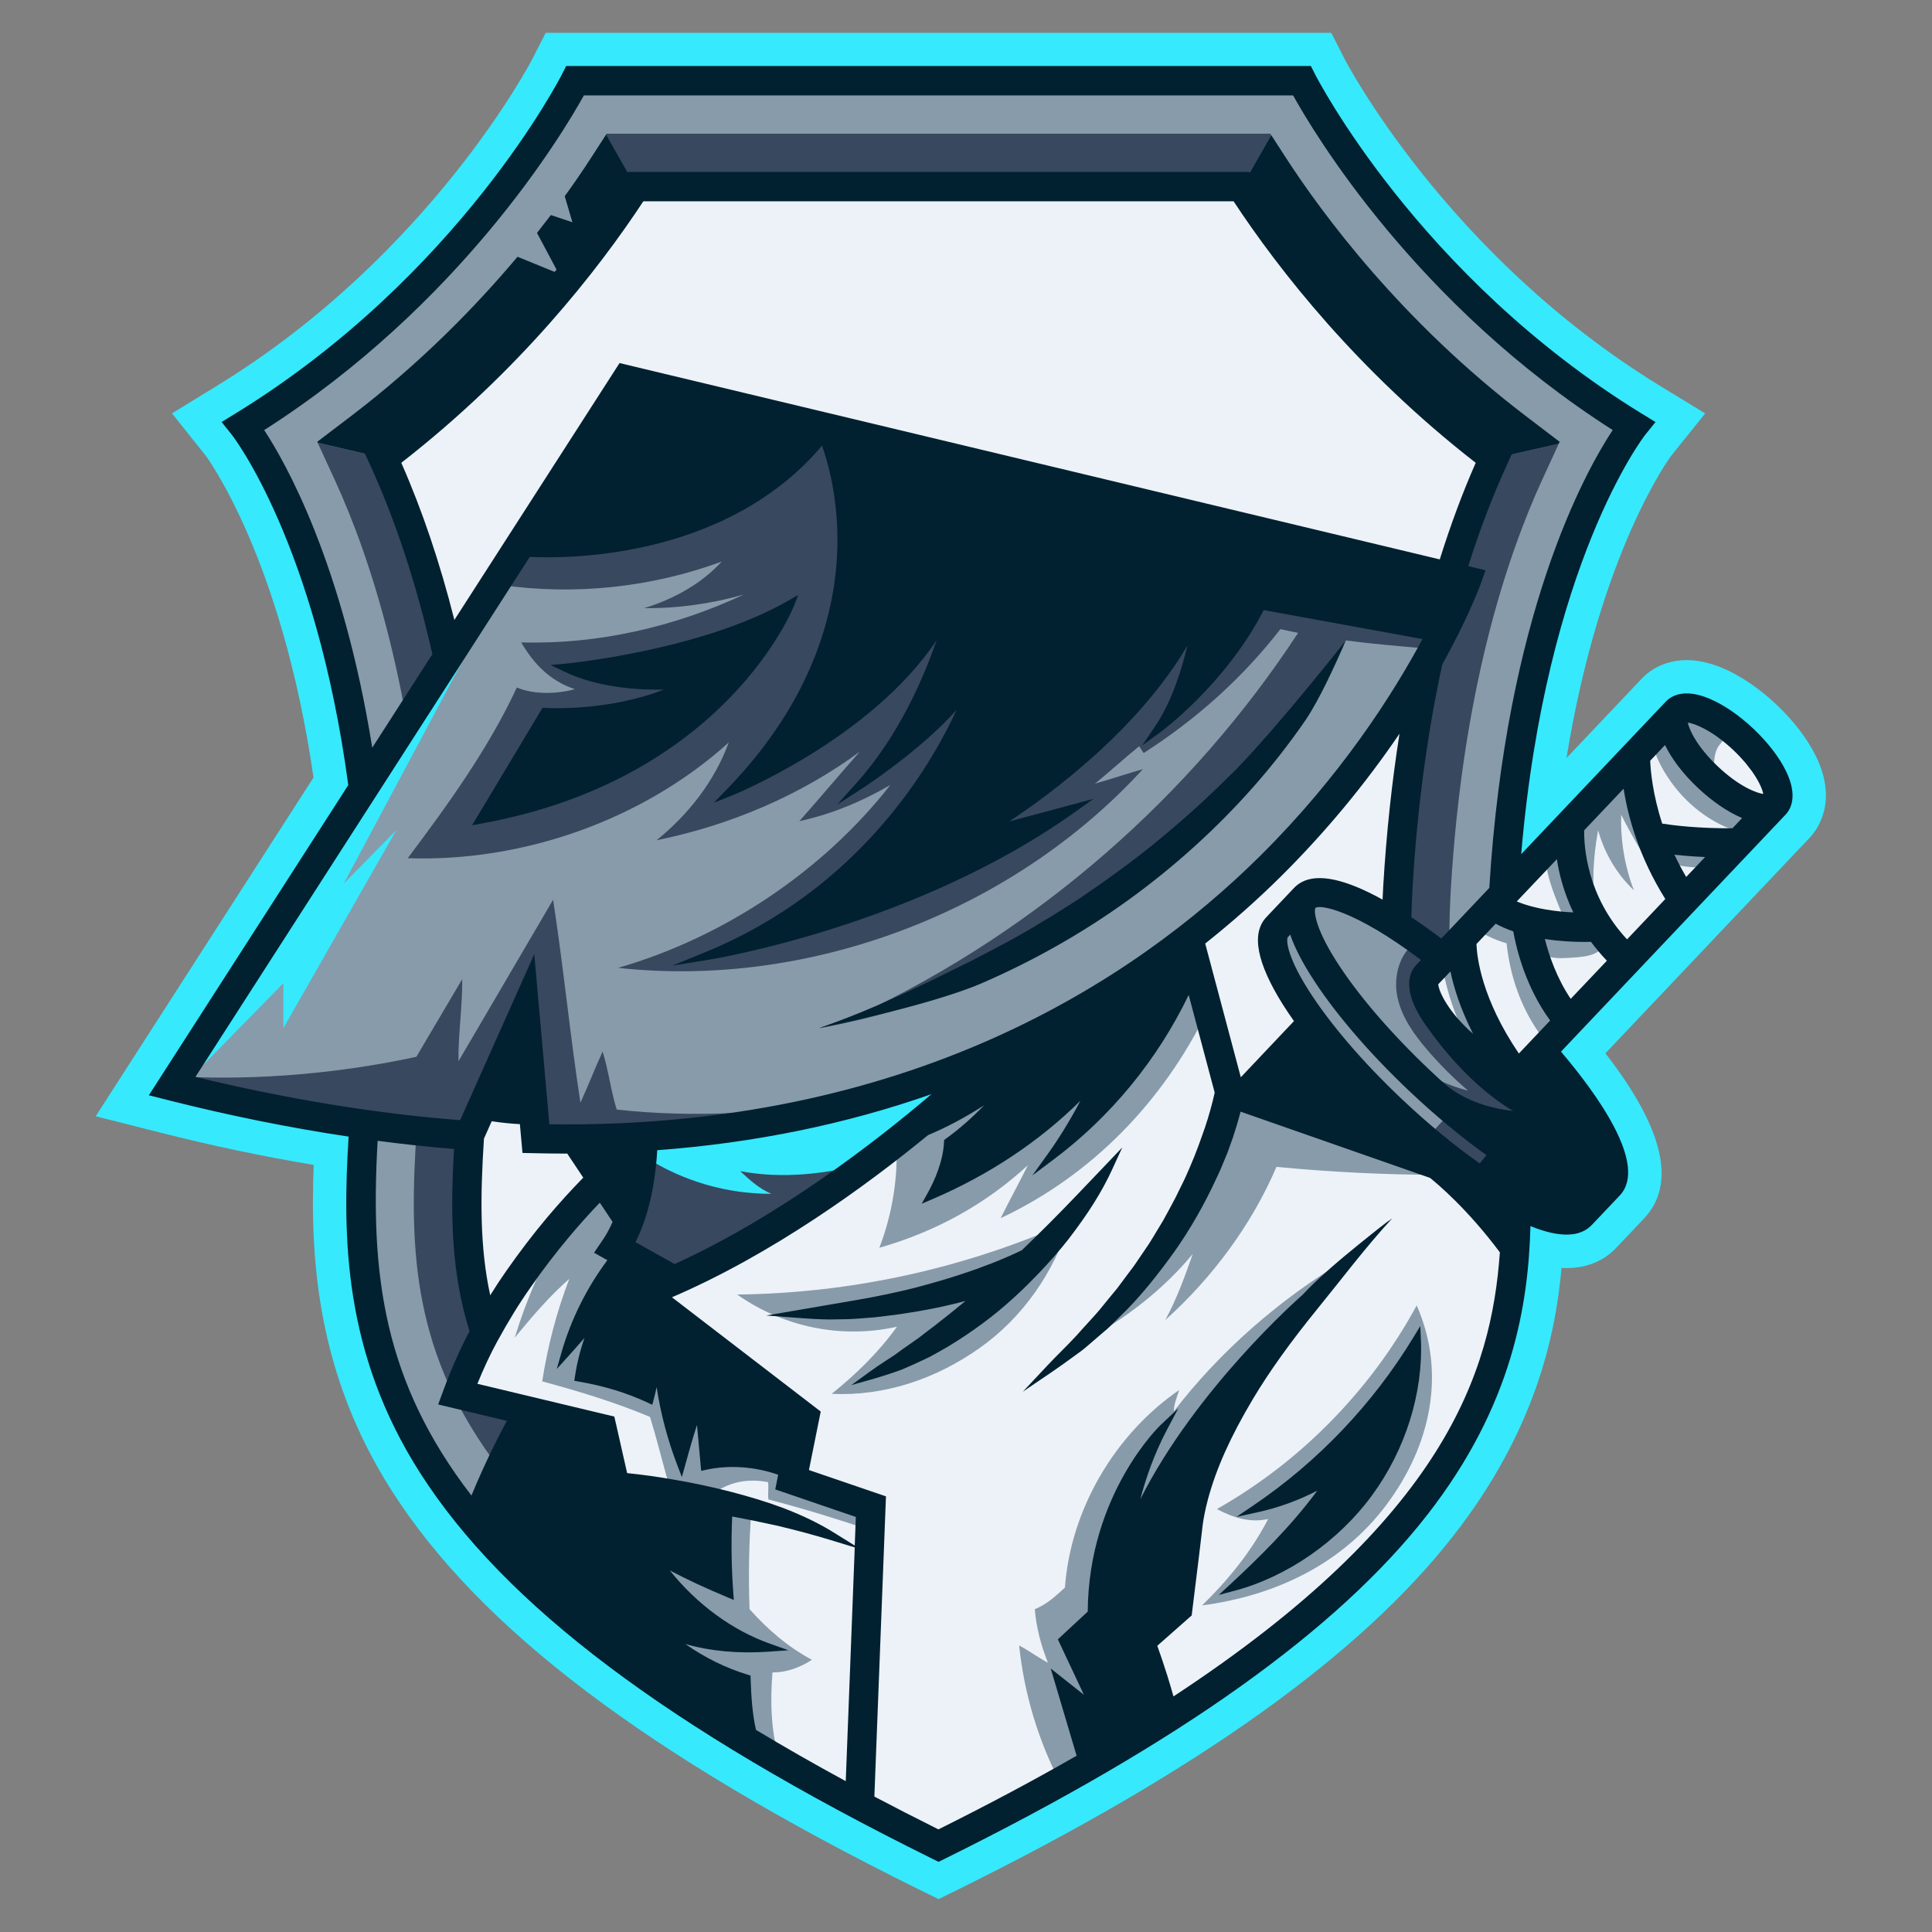 <svg xmlns="http://www.w3.org/2000/svg" xmlns:xlink="http://www.w3.org/1999/xlink" width="500" zoomAndPan="magnify" viewBox="0 0 375 375" height="500" preserveAspectRatio="xMidYMid meet" version="1.0"><rect x="0" y="0" width="375" height="375" fill="#808080" stroke="none"/><defs><clipPath id="id1"><path d="M 18.551 6.367 L 355 6.367 L 355 368.617 L 18.551 368.617 Z M 18.551 6.367 " clip-rule="nonzero"/></clipPath></defs><g clip-path="url(#id1)"><path fill="#36e9fd" d="M 178.023 366.574 C 125.504 340.586 93.105 316.062 76.066 289.391 C 61.723 266.922 60.137 244.945 60.891 226.109 C 51.09 224.477 41.082 222.367 31.117 219.836 L 18.574 216.672 L 60.852 150.914 C 54.672 108.148 40.047 88.59 39.895 88.402 L 33.387 80.238 L 42.348 74.734 C 83.613 49.375 103.121 11.848 103.316 11.469 L 105.918 6.367 L 258.398 6.367 L 260.992 11.461 C 261.188 11.84 280.688 49.383 321.969 74.75 L 330.977 80.246 L 324.359 88.488 C 324.25 88.629 310.57 106.984 304.062 147.121 L 318.637 131.75 C 320.844 129.418 323.957 128.129 327.398 128.129 C 329.547 128.129 331.84 128.633 334.215 129.613 C 337.688 131.051 341.461 133.594 344.816 136.766 C 348.188 139.953 350.941 143.57 352.559 146.957 C 356.773 155.75 352.645 161.145 351.277 162.586 L 311.609 204.449 C 322.93 219.027 325.449 229.809 319.102 236.512 L 313.715 242.191 C 312.043 243.98 308.992 246.133 304.047 246.133 C 303.734 246.133 303.41 246.125 303.09 246.098 C 301.934 259.148 298.035 277.66 282.137 298.043 C 264.074 321.203 232.73 343.617 186.324 366.574 L 182.191 368.617 Z M 178.023 366.574 " fill-opacity="1" fill-rule="nonzero"/></g><path fill="#889baa" d="M 99.543 275.266 C 97.777 278.5 94.578 284.68 91.723 291.848 C 72.695 267.754 71.07 245.047 72.562 220.535 C 78.094 221.273 83.559 221.871 88.949 222.297 C 88.117 236.176 88.422 247.293 91.984 258.473 C 90.012 262.133 88.344 265.969 86.875 269.895 L 86.082 272.047 L 88.344 272.582 Z M 251.449 17.727 L 112.867 17.727 C 109.242 24.352 89.258 58.551 50.176 83.242 C 54.203 89.141 66.008 109.129 71.801 147.293 L 84.77 127.125 C 81.648 113.336 77.535 100.777 72.5 89.809 L 71.824 88.316 L 73.129 87.32 C 98.328 68.121 114.328 46.375 121.605 35.109 L 122.211 34.176 L 242.09 34.176 L 242.695 35.109 C 249.98 46.367 265.977 68.121 291.176 87.32 L 292.48 88.316 L 291.805 89.809 C 288.902 96.16 286.27 103.09 283.977 110.473 L 287.301 111.266 L 286.504 113.43 C 286.309 113.957 284.102 119.855 279.188 128.695 C 276.234 142.184 274.27 156.809 273.379 172.188 C 273.254 174.23 273.176 176.305 273.137 178.469 C 275.762 180.199 278.102 181.91 279.832 183.234 L 289.832 172.684 C 293.141 117.797 309.273 90.355 314.117 83.258 C 275.062 58.551 255.074 24.352 251.449 17.727 Z M 251.449 17.727 " fill-opacity="1" fill-rule="nonzero"/><path fill="#38485f" d="M 281.602 172.66 C 280.832 185.715 281.789 197.926 282.711 209.734 C 284.547 233.137 286.145 253.355 274.219 274.668 C 261.254 297.902 232.68 320.691 186.875 344.332 L 182.152 346.773 L 177.426 344.332 C 131.621 320.691 103.059 297.902 90.082 274.668 C 78.156 253.348 79.754 233.137 81.586 209.742 C 82.52 197.926 83.48 185.715 82.707 172.66 C 80.422 133.898 71.824 108.07 65.016 93.23 L 61.66 85.938 L 83.41 91.023 L 128.211 44.727 L 117.637 26.121 L 117.738 25.953 L 246.57 25.953 L 246.742 26.223 L 239.852 38.281 L 287.395 89.586 L 302.547 86.148 L 299.285 93.238 C 292.488 108.07 283.879 133.898 281.602 172.66 Z M 281.602 172.66 " fill-opacity="1" fill-rule="nonzero"/><path fill="#012130" d="M 128.219 44.719 L 83.418 91.016 L 61.668 85.93 L 61.59 85.742 L 68.145 80.754 C 81.617 70.5 92.359 59.465 100.449 49.836 L 108.434 53.098 L 104.23 45.207 C 105.164 44.02 106.059 42.867 106.918 41.742 L 111.105 43.141 L 109.613 38.086 C 111.648 35.281 113.348 32.762 114.723 30.633 L 117.652 26.105 Z M 296.172 80.762 C 271.996 62.359 256.621 41.461 249.605 30.641 L 246.742 26.215 L 239.852 38.273 L 287.395 89.578 L 302.547 86.141 L 302.719 85.75 Z M 296.172 80.762 " fill-opacity="1" fill-rule="nonzero"/><path fill="#edf2f8" d="M 277.945 227.934 L 240.227 214.742 C 239.762 216.73 239.184 218.605 238.562 220.527 C 238.09 221.832 237.664 223.16 237.105 224.422 C 236.578 225.711 236.062 226.988 235.449 228.238 C 233.145 233.262 230.418 238.09 227.227 242.59 C 223.996 247.051 220.594 251.383 216.609 255.176 C 215.641 256.141 214.699 257.129 213.621 257.992 L 210.516 260.664 C 209.512 261.574 208.348 262.328 207.254 263.137 C 206.148 263.938 205.047 264.738 203.922 265.5 C 205.793 263.504 207.766 261.66 209.59 259.676 C 211.367 257.641 213.262 255.742 214.918 253.621 L 217.473 250.52 L 219.871 247.301 C 220.703 246.258 221.434 245.141 222.172 244.035 C 222.902 242.91 223.707 241.859 224.375 240.699 L 226.434 237.281 C 227.094 236.121 227.699 234.941 228.336 233.781 C 228.996 232.617 229.523 231.41 230.129 230.223 C 230.73 229.039 231.25 227.82 231.77 226.605 C 232.84 224.18 233.711 221.684 234.59 219.195 C 235.371 216.84 236.07 214.375 236.562 212.066 L 230.914 190.836 C 224.949 204.059 215.617 215.754 204 224.453 C 207.254 219.941 210.352 214.539 212.594 209.449 C 203.938 219.211 192.707 226.879 180.703 232.016 C 182.449 228.891 183.84 225.246 184.031 221.668 C 188.469 218.48 192.504 214.438 195.859 210.125 C 191.086 213.848 185.375 217.301 179.723 219.641 C 167.273 229.855 148.746 243.297 128.887 251.586 L 158.438 274.285 L 156.121 285.844 L 171.172 290.992 L 168.93 349.168 C 173.16 351.406 177.562 353.66 182.16 355.953 C 192.312 350.902 201.523 345.973 209.91 341.145 L 205.414 326.008 L 212.52 331.637 L 206.289 318.367 L 211.914 313.141 C 211.914 290.223 225.805 277.16 225.805 277.16 C 220.375 287.41 219.172 297.664 219.172 297.664 C 229.035 272.934 253.383 251.871 253.383 251.871 C 258.406 246.414 263.789 241.293 269.684 236.82 C 264.656 242.238 259.82 247.766 255.199 253.434 C 250.578 259.117 246.199 264.98 242.477 271.207 C 238.773 277.434 235.543 283.973 233.703 290.82 C 233.246 292.562 232.895 294.188 232.656 295.977 L 232.012 301.441 L 230.676 312.379 L 230.574 313.156 L 229.984 313.668 L 223.723 319.191 C 224.477 321.297 225.184 323.41 225.852 325.535 C 226.363 327.18 226.84 328.844 227.305 330.508 C 279.746 296.34 290.23 267.746 291.93 242.824 C 285.398 234.031 279.227 228.938 277.945 227.934 Z M 200.691 246.973 C 199.23 248.477 197.754 249.953 196.195 251.359 C 192.352 254.895 188.078 257.992 183.605 260.703 C 182.465 261.363 181.332 262.004 180.18 262.633 C 179.008 263.223 177.805 263.742 176.617 264.297 L 174.824 265.074 C 174.219 265.312 173.598 265.531 172.973 265.734 C 171.73 266.145 170.496 266.559 169.246 266.906 C 170.305 266.137 171.383 265.414 172.453 264.715 L 174.062 263.672 L 175.621 262.539 C 176.656 261.785 177.727 261.086 178.746 260.34 C 179.746 259.547 180.77 258.785 181.781 258.031 C 184.793 255.695 187.77 253.301 190.648 250.785 C 190.309 250.887 189.973 250.992 189.625 251.094 C 185.883 252.184 182.09 253.062 178.262 253.723 C 176.352 254.02 174.434 254.367 172.508 254.578 L 169.629 254.934 L 166.73 255.16 C 164.805 255.324 162.863 255.316 160.938 255.348 C 159.004 255.324 157.07 255.207 155.145 255.059 L 166.477 253.117 C 170.234 252.484 173.945 251.691 177.633 250.785 C 181.293 249.82 184.926 248.77 188.484 247.535 C 189.383 247.23 190.262 246.914 191.141 246.57 C 192.031 246.25 192.902 245.91 193.777 245.566 C 195.473 244.875 197.234 244.105 198.773 243.344 C 200.676 241.523 202.562 239.676 204.426 237.809 C 208.027 234.188 211.547 230.484 215.129 226.715 C 212.953 231.465 210.031 235.809 206.848 239.938 C 204.938 242.379 202.871 244.719 200.707 246.957 L 200.715 246.965 C 200.723 246.957 200.707 246.973 200.691 246.973 Z M 265.652 289.816 C 259.398 298.355 249.652 305.297 239.41 308.012 C 246.176 301.75 253.227 294.629 258.305 286.941 C 253.848 289.703 248.922 291.676 243.789 292.797 C 256.387 284.258 267.109 272.988 275 259.988 C 275.484 270.562 271.918 281.289 265.652 289.816 Z M 151.953 285.746 C 147.199 283.918 141.703 283.445 136.801 284.539 C 136.43 280.652 136.133 276.891 135.762 272.996 C 134.363 276.5 133.254 280.559 132.242 284.199 C 129.836 277.953 128.242 271.23 127.723 264.566 C 127.094 266.852 126.723 269.285 126.094 271.562 C 121.668 269.488 117.176 268.191 112.363 267.367 C 112.938 263.434 114.203 259.305 115.902 255.711 C 113.879 257.938 111.773 260.469 109.746 262.695 C 111.648 256.07 114.84 249.812 119.051 244.355 L 116.426 242.887 L 117.684 241.035 C 118.52 239.812 119.211 238.469 119.785 237.078 L 116.531 232.188 C 114.227 234.543 111.988 237.039 109.855 239.574 C 107.184 242.762 104.66 246.066 102.297 249.469 C 99.898 252.859 97.77 256.414 95.789 260.043 C 94.184 262.996 92.801 266.043 91.582 269.148 L 117.332 275.305 L 118.574 275.605 L 118.863 276.844 L 121.074 286.652 C 124.238 286.957 127.344 287.387 130.457 287.938 C 134.059 288.543 137.641 289.305 141.188 290.199 C 144.723 291.109 148.242 292.137 151.68 293.426 C 155.098 294.73 158.438 296.285 161.535 298.215 C 158.035 297.148 154.57 296.23 151.074 295.398 C 147.844 294.676 144.613 294.008 141.352 293.434 C 141.082 298.734 141.137 304.047 141.539 309.34 C 136.738 307.34 131.676 304.992 127.18 302.375 C 132.539 310.133 140.336 316.656 149.227 319.812 C 142.285 320.309 134.945 319.555 128.594 316.688 C 133.348 320.785 138.891 324.023 144.895 325.836 C 145.004 329.453 145.227 332.863 146.027 336.285 C 151.859 339.809 158.125 343.383 164.883 347.035 L 166.926 293.898 L 151.379 288.582 Z M 340.676 149.211 C 340.637 149.145 340.582 149.082 340.535 149.012 C 340.391 148.816 340.242 148.621 340.094 148.418 C 340 148.305 339.906 148.188 339.82 148.078 C 339.691 147.922 339.574 147.773 339.441 147.605 C 339.309 147.441 339.152 147.277 339.008 147.113 C 338.906 146.988 338.812 146.879 338.703 146.758 C 338.516 146.555 338.324 146.352 338.113 146.133 C 338.043 146.062 337.973 145.973 337.887 145.895 C 337.594 145.598 337.297 145.309 336.988 145.008 C 332.684 140.926 328.84 139.449 327.391 139.449 C 327.156 139.449 326.984 139.488 326.883 139.559 C 326.426 140.32 327.902 144.594 332.91 149.32 C 337.879 154.023 342.215 155.27 343 154.777 C 343.301 154.234 342.695 152.043 340.676 149.211 Z M 323.887 144.27 C 323.699 143.902 323.555 143.547 323.422 143.211 L 319.5 147.348 C 319.555 149.168 319.902 154.203 322.031 160.555 C 324.234 160.922 329.523 161.621 336.598 161.543 L 339.52 158.457 C 336.422 157.43 332.957 155.059 330.066 152.324 C 327.336 149.742 325.145 146.879 323.887 144.27 Z M 327.148 171.508 L 332.738 165.617 C 328.98 165.523 325.906 165.227 323.73 164.957 C 324.648 167.078 325.781 169.277 327.148 171.508 Z M 306.715 160.844 C 306.633 163.578 306.902 174.379 315.816 183.48 L 324.234 174.598 C 318.312 165.359 316.34 156.598 315.695 151.367 Z M 302.758 165.02 L 293.078 175.227 C 297.406 177.379 303.098 177.859 306.672 177.922 C 304.105 173.039 303.113 168.398 302.758 165.02 Z M 307.484 182.043 C 305.312 182.043 302.156 181.902 298.828 181.289 C 299.57 184.609 301.234 190.207 304.789 195.105 L 312.984 186.461 C 311.531 185.004 310.281 183.504 309.195 182.004 C 308.734 182.027 308.16 182.043 307.484 182.043 Z M 290.16 178.312 L 285.773 182.938 C 285.812 185.34 286.578 194.141 294.711 205.738 L 301.902 198.145 C 296.715 191.348 294.938 183.344 294.414 180.184 C 292.926 179.695 291.488 179.082 290.16 178.312 Z M 284.477 200.422 C 285.867 201.727 287.195 202.762 288.414 203.578 C 284.258 196.535 282.629 190.727 282.016 186.895 L 278.465 190.648 C 278.008 191.41 279.48 195.688 284.477 200.422 Z M 103.969 223.07 L 102.137 223.031 L 101.637 217.449 C 98.969 217.355 96.512 217.02 94.969 216.777 L 93.164 220.828 C 92.336 233.445 92.367 243.633 94.836 253.48 C 96.133 251.312 97.477 249.191 98.93 247.137 C 101.375 243.609 103.969 240.211 106.719 236.93 C 109.117 234.078 111.578 231.348 114.227 228.688 L 110.523 223.129 C 110.297 223.129 110.07 223.137 109.832 223.137 C 107.898 223.145 105.941 223.113 103.969 223.07 Z M 251.766 172.863 C 252.141 172.473 252.566 172.156 253.031 171.906 C 256.758 169.922 263.16 172.504 269.09 175.934 C 269.145 174.574 269.199 173.242 269.277 171.93 C 269.953 160.477 271.211 149.43 273.012 138.941 C 267.051 148.094 258.91 158.812 248.102 169.543 C 243.699 173.91 238.688 178.398 233.051 182.852 L 240.391 210.449 L 240.59 210.52 L 252.184 198.27 C 251.293 197.031 250.445 195.797 249.691 194.605 C 244.793 186.809 243.668 181.414 246.383 178.555 Z M 279.98 109.508 C 282.176 102.449 284.652 95.75 287.402 89.578 C 264.246 71.672 248.863 52.012 239.859 38.281 L 124.453 38.281 C 115.453 52.02 100.07 71.664 76.926 89.586 C 81.293 99.395 84.965 110.379 87.871 122.297 L 120.617 71.375 Z M 279.98 109.508 " fill-opacity="1" fill-rule="nonzero"/><path fill="#889baa" d="M 105.902 218.996 C 176.152 220.121 220.309 191.266 245.07 166.75 C 261.449 150.52 271.715 134.031 277.293 123.449 L 244.84 117.531 C 237.469 132.211 224.859 141.391 224.859 141.391 C 230.496 133.074 232.266 120.215 232.266 120.215 C 221.051 143.965 191.977 161.008 191.062 161.543 L 208.223 156.941 C 177.578 178.84 138.355 185.363 137.137 185.559 C 177.137 169.223 188.621 132.551 188.621 132.551 C 183.078 141.789 167.422 152.051 166.926 152.371 C 180.09 137.629 184.508 117.805 184.508 117.805 C 173.945 140.863 141.664 153.723 141.664 153.723 C 175.211 119.148 159.766 84.973 159.766 84.973 C 143.668 105.102 117.363 107.395 106.273 107.395 C 104.598 107.395 103.285 107.34 102.398 107.293 L 36.684 209.527 C 54.98 214.02 72.828 216.957 89.797 218.25 L 103.168 188.277 Z M 188.762 187.27 C 193.516 184.812 198.262 182.371 202.781 179.547 C 205.086 178.211 207.316 176.742 209.574 175.312 C 211.766 173.805 214 172.348 216.129 170.746 C 220.469 167.676 224.656 164.363 228.688 160.867 C 232.762 157.43 236.621 153.746 240.391 149.977 C 247.859 142.348 254.879 134.199 260.836 125.184 C 258.668 130.148 255.797 134.777 252.777 139.301 C 249.691 143.77 246.352 148.078 242.742 152.152 C 235.543 160.316 227.383 167.684 218.535 174.074 C 209.684 180.465 200.117 185.867 190.121 190.184 C 180.098 194.453 169.652 197.684 158.996 199.566 C 169.223 196.023 179.172 192.004 188.762 187.27 Z M 105.73 138.172 C 105.73 138.172 120.688 139.238 133.027 132.809 C 133.027 132.809 119.672 134.395 109.762 129.59 C 109.762 129.59 136.141 127.172 153.398 117.254 C 153.398 117.254 140.762 150.496 93.195 159.078 Z M 255.082 188.93 C 252.883 185.426 251.449 182.41 250.781 179.898 L 249.383 181.375 C 248.621 182.176 249.016 185.773 253.188 192.414 C 257.32 198.977 263.871 206.648 271.637 213.98 C 276.926 218.98 282.316 223.395 287.371 226.895 L 289.641 224.062 L 289.641 224.055 C 284.516 220.449 279.188 216.039 274.18 211.305 C 266.172 203.719 259.391 195.773 255.082 188.93 Z M 277.703 198.961 C 277.168 198.254 276.68 197.523 276.25 196.801 C 276.242 196.77 276.227 196.762 276.227 196.762 C 274.188 193.309 273.465 189.934 275.469 187.812 L 276.98 186.227 C 263.82 176.168 256.031 174.324 254.75 175.684 C 253.988 176.484 254.383 180.086 258.555 186.73 C 262.684 193.293 269.238 200.965 277.004 208.297 C 277.992 209.23 278.961 210.117 279.91 210.98 C 287.031 217.066 297.18 216.57 297.18 216.57 C 287.875 212.355 280.664 203.184 277.703 198.961 Z M 234.355 196.184 C 233.469 193.277 232.281 189.648 230.574 187.137 C 218.973 196.875 204.512 204.059 190.098 208.719 C 183.305 210.91 179.988 217.434 173.969 221.266 C 174.371 228.363 173.238 235.547 170.684 242.191 C 181.555 239.082 191.199 233.82 199.512 226.172 C 197.824 229.551 195.906 233.074 194.215 236.457 C 211.957 228.098 225.773 213.809 234.355 196.184 Z M 210.32 260.285 C 218.297 256.148 225.773 250.324 231.504 243.406 C 229.953 247.836 228.422 252.098 226.18 256.211 C 235.219 248.141 243.016 237.637 247.758 226.488 C 258.32 227.508 268.938 228.027 279.559 228.043 C 265.738 222.938 252.457 217.711 238.641 212.605 C 234.504 231.121 224.805 248.031 210.32 260.285 Z M 143.086 251.266 C 152.07 257.602 163.367 259.926 174.094 257.516 C 170.59 262.43 166.133 266.77 161.418 270.547 C 171.746 271.02 181.602 267.66 190.059 261.715 C 198.508 255.773 204.605 246.957 207.641 237.086 C 187.402 246.164 165.277 251.031 143.086 251.266 Z M 153.941 287.867 C 153.879 285.859 153.266 283.793 153.203 281.781 C 142.766 270.902 131.949 259.738 121.512 248.855 C 121.008 243.918 120.445 238.883 121.184 233.977 C 119.43 232.586 117.285 231.699 115.531 230.312 C 113.117 232.996 111.113 235.062 109.297 238.176 C 105.352 244.938 102.191 252.16 99.906 259.645 C 103.23 255.613 106.57 251.664 110.5 248.227 C 108.039 254.578 106.289 261.395 105.242 268.121 C 112.293 270.031 119.438 272.188 126.164 275.023 C 127.848 280.473 129.059 285.824 130.738 291.266 C 132.68 291.746 134.121 291.73 136.062 292.211 C 139.395 288.211 143.977 286.691 149.086 287.688 C 149.211 288.762 149.023 289.973 149.148 291.039 C 155.906 292.805 162.445 294.809 169.062 297.039 C 169.09 295.27 168.539 294.141 168.051 292.445 C 163.398 290.969 158.594 289.336 153.941 287.867 Z M 157.598 322.168 C 152.938 319.68 149.008 316.281 145.492 312.34 C 145.25 305.91 145.367 299.465 145.855 293.051 C 143.906 292.82 142.531 292.012 140.582 291.785 C 139.605 293.945 138.633 296.543 137.656 298.703 C 133.859 298.066 129.648 297.5 125.805 297.227 C 124.898 302.543 124.289 308.305 123.383 313.617 C 128.492 325.953 138.898 336.059 151.199 341.27 C 149.629 335.949 149.484 330.145 149.941 324.609 C 152.629 324.656 155.332 323.645 157.598 322.168 Z M 261.047 244.625 C 248.41 252.152 236.793 262.273 227.84 273.941 C 227.863 272.52 228.453 271.152 228.879 269.801 C 216.379 278.383 207.789 293.035 206.703 308.148 C 204.805 309.883 203.23 311.359 200.848 312.348 C 201.133 315.855 202.082 319.453 203.402 322.727 C 201.336 321.637 199.883 320.48 197.816 319.391 C 198.789 328.797 201.574 338.012 205.973 346.383 C 209.543 343.289 213.574 340.445 217.883 338.492 C 216.586 330.336 217.789 321.941 220.184 314.043 C 222.582 306.145 226.156 298.656 229.719 291.203 C 234.191 281.836 238.695 272.418 244.785 264.016 C 249.66 257.289 255.875 251.125 261.047 244.625 Z M 236.203 292.906 C 239.395 294.613 242.602 295.602 246.137 294.848 C 242.945 301.059 238.332 306.742 233.324 311.609 C 247.566 309.727 260.504 303.57 269.105 292.082 C 277.703 280.598 280.77 266.504 274.977 253.379 C 266.078 269.816 252.473 283.684 236.203 292.906 Z M 285.617 203.113 C 286.152 204 286.984 204.992 288 204.777 C 288.668 204.645 289.129 203.992 289.258 203.328 C 289.383 202.66 289.234 201.969 289.074 201.309 C 287.883 196.395 285.883 191.707 283.723 187.129 C 283.156 185.938 281.438 183.723 280.004 185.293 C 279.148 186.234 280.148 188.699 280.383 189.73 C 281.469 194.461 283.094 198.953 285.617 203.113 Z M 289.625 176.359 C 288.934 178.031 287.316 178.887 285.789 179.859 C 287.785 181.312 290.051 182.418 292.426 183.094 C 293.195 190.48 295.984 197.762 300.977 203.281 C 302.211 201.559 302.871 199.879 304.113 198.152 C 300.102 192.352 297.43 185.434 296.566 178.438 C 294.477 177.34 291.953 176.695 289.625 176.359 Z M 306.32 180.332 C 304.031 180.238 301.738 180.133 299.449 180.039 C 298.973 180.016 298.461 180.008 298.051 180.262 C 297.691 180.488 297.477 180.895 297.375 181.32 C 296.992 182.93 298.145 184.602 299.641 185.324 C 301.133 186.047 302.871 186.031 304.52 185.922 C 306.219 185.805 310.531 185.715 310.965 183.535 C 311.438 181.094 307.953 180.402 306.32 180.332 Z M 304.363 178.723 C 305.195 179.332 306.484 179.438 307.191 178.684 C 307.977 177.844 307.672 176.492 307.316 175.398 C 305.848 170.871 304.699 166.004 302.809 161.645 C 297.594 164.188 301.133 172.195 302.688 176.16 C 303.074 177.121 303.539 178.109 304.363 178.723 Z M 322.598 171.426 C 320.688 163.098 318.652 155.586 316.742 147.254 C 313.738 149.523 310.973 152.098 308.496 154.941 C 307.344 156.266 306.234 157.672 305.559 159.297 C 304.387 162.109 304.598 165.344 305.527 168.238 C 306.453 171.137 308.145 174.238 309.723 176.844 C 308.914 171.656 309.25 166.316 310.195 161.145 C 311.391 165.562 313.816 169.652 317.137 172.809 C 315.359 168.152 314.512 163.137 314.676 158.152 C 317 162.762 319.648 167.195 322.598 171.426 Z M 331.816 163.867 C 330.977 163.531 330.059 163.465 329.16 163.402 C 327.973 163.324 326.785 163.246 325.602 163.168 C 324.91 163.121 324.199 163.082 323.523 163.27 C 322.855 163.457 322.227 163.93 322.039 164.598 C 321.758 165.602 322.559 166.605 323.438 167.172 C 325.176 168.281 334.543 169.691 333.617 165.75 C 333.406 164.871 332.652 164.203 331.816 163.867 Z M 337.383 154.648 C 331.723 151.887 326.883 147.473 323.613 142.09 C 323.383 141.711 321.191 143.195 321.012 143.531 C 320.5 144.477 320.898 145.055 321.254 146.055 C 321.961 148.07 323.094 150.004 324.32 151.738 C 326.82 155.254 330.176 158.176 334.051 160.098 C 335.348 160.742 336.77 161.285 338.207 161.086 C 339.637 160.891 341.027 159.723 340.996 158.277 C 340.957 156.473 339 155.434 337.383 154.648 Z M 332.723 150.238 C 332.668 148.629 332.586 146.863 333.27 145.355 C 333.781 144.223 335.277 143.25 335.211 141.906 C 335.086 139.379 330.074 137.895 328.09 137.387 C 327.496 137.227 326.828 137.109 326.293 137.418 C 325.449 137.887 325.402 139.074 325.562 140.023 C 326.262 144.262 328.973 148.125 332.723 150.238 Z M 332.723 150.238 " fill-opacity="1" fill-rule="nonzero"/><path fill="#38485f" d="M 126.801 222.523 C 148.793 220.961 167.957 216.43 184.523 210.18 C 173.734 219.688 153.375 236.074 130.898 246.234 L 122.273 241.414 C 125.945 234.73 126.668 226.285 126.801 222.523 Z M 278.262 125.977 C 279.039 123.199 279.707 120.867 280.484 118.086 C 233.383 102.84 184.957 89.5 136.73 78.281 C 126.473 86.645 115.75 93.812 104.008 99.91 C 101.77 104.379 99.371 109.066 97.133 113.527 C 111.531 115.605 126.441 114.035 140.086 108.996 C 136.172 113.32 130.621 116.352 125.035 118.039 C 131.559 118.109 138.098 117.184 144.367 115.402 C 130.922 121.699 116.012 125.113 101.164 124.691 C 103.688 128.977 106.848 132.195 111.578 133.766 C 108.129 134.723 103.609 134.848 100.316 133.445 C 94.844 145.254 86.953 156.164 79.148 166.574 C 101.516 167.359 124.875 159.125 141.453 144.105 C 138.711 151.605 133.656 158.051 127.453 163.09 C 141.547 160.23 155.309 154.438 166.879 145.902 C 162.934 150.363 159.098 154.934 155.152 159.391 C 161.457 158.012 167.227 155.602 172.812 152.371 C 159.688 169.137 140.445 181.957 119.98 187.859 C 157.219 191.949 196.559 176.922 221.828 149.297 C 218.965 150.098 215.391 151.305 212.527 152.105 C 215.305 149.867 218.328 147.082 221.105 144.852 C 221.465 145.301 221.629 145.707 221.992 146.156 C 232.172 139.645 241.113 131.645 248.527 122.113 C 249.676 122.375 250.82 122.609 251.969 122.836 C 231.094 154.703 201.266 180.66 166.777 196.898 C 206.043 186.273 240.84 159.469 261.211 124.305 C 266.863 125.043 272.555 125.516 278.262 125.977 Z M 119.703 215.363 C 118.543 211.609 118.133 207.848 116.969 204.098 C 115.453 207.402 114.18 210.73 112.664 214.035 C 110.633 200.895 109.387 187.773 107.355 174.641 C 101.227 185.066 95.121 195.562 88.988 205.988 C 88.918 200.805 89.781 195.246 89.711 190.066 C 86.582 195.305 83.941 199.887 80.816 205.125 C 66.117 208.312 49.902 209.758 34.883 208.941 C 53.195 215.918 71.461 220.496 91.062 220.773 C 92.031 218.172 93.234 215.684 94.191 213.086 C 96.336 213 99.277 213.32 101.414 213.234 C 102.375 215.66 103.961 218.504 104.922 220.93 C 124.965 220.684 144.918 217.836 164.496 213.531 C 149.73 216.125 134.605 217.012 119.703 215.363 Z M 295.332 212.301 C 289.664 207.77 283.941 203.184 279.496 197.461 C 278.215 195.812 277.012 193.992 276.742 191.918 C 276.477 189.848 277.418 187.492 279.367 186.738 C 277.812 185.238 276.703 184.027 274.922 182.812 C 271.578 185.027 270.418 189.594 271.234 193.512 C 272.051 197.43 274.48 200.82 277.09 203.852 C 279.504 206.656 282.137 209.285 284.949 211.688 C 280.648 210.598 276.43 208.586 273.246 205.5 C 275.062 209.535 277.633 213.531 281.129 216.242 C 279.918 217.805 278.285 219.305 277.074 220.875 C 281.695 225.191 286.191 229.473 290.812 233.789 C 294.836 228.16 298.805 222.977 302.84 217.348 C 300.277 215.969 297.621 214.129 295.332 212.301 Z M 295.332 212.301 " fill-opacity="1" fill-rule="nonzero"/><path fill="#36e9fd" d="M 124.383 220.402 C 146.414 219.098 168.766 215.008 189.344 207.039 C 187.418 211.43 183.48 214.57 179.504 217.254 C 175.523 219.934 171.523 222.051 168.453 225.727 C 160.41 227.887 151.859 228.875 143.676 227.32 C 145.492 229.016 147.426 230.773 149.73 231.715 C 141.172 231.762 132.602 229.281 125.395 224.664 C 125.09 223.176 124.695 221.879 124.383 220.402 Z M 36.684 209.527 L 55.004 190.836 L 55.004 199.559 L 76.926 161.129 L 66.738 171.477 L 94.16 120.129 Z M 36.684 209.527 " fill-opacity="1" fill-rule="nonzero"/><path fill="#012130" d="M 346.703 149.75 C 345.414 147.066 343.16 144.121 340.352 141.461 C 337.555 138.812 334.488 136.727 331.723 135.578 C 326.844 133.555 324.367 135.094 323.328 136.184 L 295.262 165.797 C 300.062 109.27 319.117 84.672 319.312 84.43 L 321.332 81.918 L 318.59 80.238 C 275.227 53.59 255.43 14.766 255.23 14.375 L 254.438 12.812 L 109.895 12.812 L 109.102 14.375 C 108.906 14.766 89.152 53.559 45.754 80.23 L 43.016 81.91 L 45.02 84.422 C 45.188 84.625 61.281 105.375 67.602 152.383 L 28.895 212.59 L 32.719 213.559 C 44.473 216.531 56.23 218.91 67.664 220.613 C 66.469 239.969 66.605 262.5 81.539 285.891 C 97.918 311.531 129.492 335.32 180.91 360.758 L 182.176 361.379 L 183.441 360.758 C 228.957 338.246 259.57 316.422 277.02 294.047 C 293.793 272.543 296.645 252.898 297.062 237.98 C 302.773 240.305 306.738 240.156 309.008 237.723 L 314.383 232.055 C 320.012 226.117 309.887 212.238 302.988 204.121 L 346.562 158.137 C 347.594 157.059 348.984 154.516 346.703 149.75 Z M 311.895 186.477 L 304.875 193.875 C 302.203 189.918 300.699 185.574 299.859 182.262 C 302.863 182.727 305.613 182.828 307.477 182.828 C 307.969 182.828 308.418 182.82 308.805 182.812 C 309.754 184.082 310.785 185.316 311.895 186.477 Z M 294.406 174.969 L 302.188 166.766 C 302.609 169.566 303.516 173.211 305.375 177.098 C 302.406 176.961 298.027 176.484 294.406 174.969 Z M 231.305 313.555 L 232.785 301.535 L 233.43 296.078 C 233.633 294.523 233.938 293.012 234.457 291.023 C 236.062 285.051 238.828 278.879 243.152 271.609 C 246.406 266.16 250.43 260.547 255.812 253.926 C 260.285 248.438 265.145 241.961 270.266 236.449 C 270.266 236.449 258.336 245.332 252.836 251.312 C 251.867 252.16 232.148 269.598 221.34 290.977 C 222.324 287.23 223.934 282.363 226.496 277.535 L 228.711 273.352 L 225.262 276.602 C 225.121 276.734 211.273 290.035 211.129 312.809 L 205.328 318.195 L 210.383 328.953 L 203.945 323.855 L 208.969 340.785 C 200.715 345.527 191.691 350.332 182.145 355.082 C 177.617 352.82 173.535 350.73 169.715 348.715 L 171.965 290.441 L 157.016 285.332 L 159.301 273.98 L 130.426 251.801 C 150.02 243.383 168.199 230.113 180.125 220.332 C 183.715 218.832 187.441 216.848 191 214.547 C 188.637 217.012 186.121 219.211 183.566 221.039 L 183.258 221.258 L 183.242 221.637 C 183.039 225.508 181.379 229.211 180.02 231.637 L 178.898 233.648 L 181.02 232.738 C 191.984 228.043 201.801 221.504 209.699 213.66 C 207.82 217.262 205.621 220.867 203.371 223.992 L 200.371 228.16 L 204.488 225.074 C 215.617 216.73 224.656 205.715 230.723 193.121 L 235.77 212.074 C 235.316 214.168 234.656 216.539 233.859 218.926 L 233.812 219.051 C 232.973 221.445 232.102 223.922 231.062 226.285 L 230.875 226.73 C 230.426 227.766 229.961 228.844 229.445 229.855 C 229.207 230.312 228.988 230.766 228.766 231.23 C 228.422 231.945 228.066 232.691 227.668 233.395 C 227.406 233.859 227.164 234.332 226.914 234.801 C 226.535 235.5 226.164 236.199 225.781 236.875 L 223.715 240.297 C 223.305 241.012 222.84 241.688 222.355 242.395 C 222.078 242.793 221.805 243.195 221.543 243.594 L 221.402 243.801 C 220.703 244.852 220.035 245.848 219.258 246.828 L 216.883 250.016 L 214.32 253.133 C 213.27 254.484 212.082 255.781 210.934 257.027 C 210.289 257.727 209.645 258.434 209.031 259.141 C 208.066 260.191 207.027 261.238 206.02 262.25 C 205.148 263.129 204.246 264.031 203.371 264.965 L 198.523 270.133 L 204.387 266.152 C 205.398 265.461 206.414 264.73 207.398 264.023 L 207.75 263.766 C 208.066 263.527 208.379 263.309 208.703 263.074 C 209.496 262.508 210.32 261.918 211.059 261.254 L 214.148 258.598 C 215.098 257.828 215.965 256.965 216.789 256.133 L 217.176 255.742 C 221.48 251.641 225.004 247.027 227.887 243.039 C 230.992 238.656 233.781 233.781 236.172 228.574 C 236.785 227.32 237.32 226.016 237.836 224.738 C 238.254 223.793 238.594 222.812 238.922 221.871 C 239.047 221.512 239.176 221.156 239.316 220.773 C 239.828 219.195 240.352 217.512 240.793 215.77 L 277.57 228.629 C 278.938 229.723 284.824 234.637 291.121 243.078 C 289.484 266.285 280.539 294.645 227.77 329.273 C 227.406 327.98 227.016 326.637 226.598 325.309 C 225.992 323.379 225.348 321.453 224.633 319.445 Z M 149.289 320.582 L 153.039 320.316 L 149.5 319.059 C 142.152 316.453 135.332 311.453 130 304.816 C 133.27 306.547 136.98 308.273 141.25 310.055 L 142.434 310.551 L 142.34 309.27 C 141.973 304.402 141.895 299.387 142.113 294.352 C 144.785 294.84 147.68 295.43 150.91 296.148 C 154.68 297.047 158.094 297.965 161.324 298.953 L 165.906 300.352 L 164.16 345.723 C 158.047 342.402 152.188 339.059 146.734 335.766 C 146.035 332.648 145.816 329.516 145.695 325.789 L 145.68 325.223 L 145.141 325.059 C 140.965 323.801 136.848 321.77 133.012 319.098 C 137.867 320.496 143.41 321.008 149.289 320.582 Z M 161.961 297.539 C 159.074 295.734 155.805 294.148 151.961 292.68 C 148.895 291.535 145.531 290.496 141.383 289.43 C 137.758 288.52 134.129 287.75 130.598 287.16 C 127.566 286.625 124.656 286.227 121.727 285.93 L 119.633 276.672 L 119.234 274.953 L 92.66 268.594 C 93.871 265.609 95.129 262.926 96.488 260.422 C 98.695 256.383 100.809 252.953 102.957 249.914 C 105.336 246.484 107.867 243.18 110.469 240.078 C 112.449 237.723 114.445 235.484 116.426 233.438 L 118.902 237.164 C 118.344 238.453 117.723 239.598 117.039 240.598 L 115.305 243.156 L 117.891 244.602 C 113.887 249.953 110.824 256.117 108.992 262.484 L 108.066 265.719 L 110.328 263.223 C 111.352 262.094 112.41 260.875 113.441 259.699 C 112.582 262.188 111.945 264.777 111.586 267.258 L 111.477 268.02 L 112.23 268.145 C 117.238 269 121.66 270.352 125.766 272.273 L 126.605 272.668 L 126.848 271.766 C 127.078 270.934 127.273 270.078 127.453 269.23 C 128.219 274.34 129.594 279.531 131.496 284.477 L 132.352 286.699 L 133.082 284.066 C 133.742 281.68 134.465 279.066 135.289 276.586 C 135.355 277.324 135.426 278.062 135.488 278.801 C 135.652 280.73 135.824 282.652 136.016 284.609 L 136.102 285.496 L 136.965 285.301 C 141.453 284.305 146.547 284.656 151.043 286.25 L 150.477 289.094 L 166.117 294.438 L 165.906 299.996 Z M 73.301 221.43 C 78.434 222.105 83.41 222.641 88.125 223.016 C 87.371 236.105 87.629 247.191 91.141 258.395 C 89.359 261.73 87.723 265.406 86.145 269.629 L 85.043 272.605 L 98.375 275.785 C 96.707 278.887 94.02 284.168 91.512 290.285 C 74.434 268.129 71.801 247.395 73.301 221.43 Z M 250.988 18.512 C 255.137 26 274.977 59.18 313.023 83.473 C 307.672 91.574 292.328 119.117 289.074 172.34 L 279.762 182.168 C 278.316 181.078 276.289 179.594 273.945 178.039 C 273.984 176.059 274.062 174.152 274.18 172.219 C 275.07 156.996 277.012 142.441 279.949 128.961 C 284.637 120.512 286.859 114.766 287.262 113.691 L 288.352 110.691 L 284.988 109.891 C 287.195 102.887 289.734 96.238 292.535 90.121 L 293.469 88.066 L 291.66 86.691 C 266.527 67.543 250.609 45.879 243.363 34.676 L 242.523 33.383 L 121.789 33.383 L 120.945 34.676 C 113.699 45.879 97.793 67.543 72.648 86.691 L 70.84 88.066 L 71.785 90.129 C 76.734 100.91 80.824 113.305 83.926 126.977 L 72.254 145.125 C 66.492 109.152 55.293 89.562 51.277 83.48 C 89.344 59.188 109.18 26.008 113.332 18.52 L 250.988 18.52 Z M 281.531 188.551 C 282.168 191.621 283.434 195.781 285.926 200.664 C 285.625 200.398 285.32 200.133 285.02 199.848 C 280.383 195.453 279.148 191.832 279.172 191.039 Z M 127.566 223.254 C 146.309 221.863 164.191 218.211 180.801 212.371 C 169.875 221.691 151.238 236.105 130.945 245.355 L 123.344 241.098 C 126.59 234.715 127.375 226.973 127.566 223.254 Z M 124.875 39.066 L 239.434 39.066 C 248.27 52.469 263.516 71.992 286.434 89.832 C 283.91 95.562 281.562 101.867 279.457 108.578 L 120.254 70.469 L 88.195 120.332 C 85.406 109.27 81.945 99.016 77.891 89.832 C 100.832 71.953 116.066 52.445 124.875 39.066 Z M 271.645 142.41 C 270.148 151.863 269.098 161.762 268.492 171.883 C 268.445 172.785 268.398 173.695 268.355 174.613 C 261.172 170.633 255.898 169.488 252.66 171.215 C 252.125 171.5 251.641 171.867 251.199 172.316 L 245.809 178.008 C 242.828 181.148 243.914 186.871 249.023 195.012 C 249.723 196.129 250.5 197.25 251.16 198.191 L 240.84 209.098 L 233.93 183.141 C 239.117 179.027 244.062 174.641 248.645 170.094 C 257.195 161.605 264.914 152.309 271.645 142.41 Z M 93.934 221.008 L 95.441 217.633 C 97.359 217.922 99.199 218.109 100.91 218.195 L 101.414 223.785 L 103.945 223.84 C 105.566 223.875 107.695 223.914 109.824 223.914 C 109.918 223.914 110.004 223.914 110.102 223.914 L 113.211 228.582 C 110.887 230.945 108.559 233.516 106.105 236.418 C 103.379 239.676 100.746 243.133 98.277 246.672 C 97.25 248.133 96.219 249.695 95.152 251.414 C 93.129 242.141 93.195 232.477 93.934 221.008 Z M 287.223 225.828 C 282.332 222.391 277.145 218.109 272.176 213.406 C 264.48 206.145 257.98 198.539 253.855 191.988 C 249.562 185.176 249.699 182.262 249.957 181.91 L 250.43 181.414 C 251.223 183.723 252.559 186.383 254.422 189.344 C 258.77 196.262 265.598 204.262 273.648 211.867 C 278.504 216.461 283.637 220.719 288.52 224.211 Z M 102.828 108.094 C 103.906 108.148 105.07 108.172 106.297 108.172 C 116.914 108.172 143.078 106.035 159.547 86.504 C 160.551 89.273 162.793 96.613 162.523 106.438 C 162.211 118.016 158.242 135.523 141.113 153.176 L 138.559 155.812 L 141.973 154.453 C 142.27 154.336 168.953 143.516 181.789 124.273 C 179.383 131.309 174.582 142.637 166.359 151.848 L 162.492 156.172 L 167.375 153.023 C 167.508 152.938 178.629 145.715 185.664 137.793 C 180.719 148.59 166.801 172.598 136.855 184.828 L 130.52 187.422 L 137.281 186.336 C 138.922 186.07 177.859 179.617 208.695 157.586 L 212.223 155.066 L 195.891 159.445 C 204.047 154.047 220.93 141.562 230.48 125.293 C 229.426 129.738 227.477 136.16 224.223 140.957 L 221.703 144.688 L 225.34 142.031 C 225.465 141.938 237.879 132.801 245.289 118.418 L 276.105 124.039 C 270.305 134.848 260.23 150.637 244.527 166.199 C 220.02 190.465 176.242 219.125 106.633 218.227 L 103.703 185.199 L 89.312 217.426 C 72.93 216.148 55.656 213.32 37.938 209.027 Z M 259.23 186.32 C 254.941 179.5 255.074 176.586 255.332 176.234 C 256.023 175.559 262.605 176.375 275.816 186.328 L 274.914 187.277 C 272.859 189.445 273.082 192.941 275.535 197.125 L 275.582 197.219 C 276.051 198.004 276.555 198.758 277.059 199.426 C 279.496 202.902 285.625 210.84 293.688 215.637 C 290.191 215.254 284.723 214.059 280.438 210.41 C 279.488 209.551 278.527 208.672 277.555 207.746 C 269.836 200.445 263.328 192.836 259.23 186.32 Z M 290.309 179.293 C 291.355 179.859 292.504 180.355 293.723 180.777 C 294.324 184.145 296.109 191.559 300.883 198.082 L 294.812 204.488 C 287.637 193.93 286.68 185.914 286.578 183.234 Z M 307.492 161.16 L 315.141 153.086 C 316.004 158.613 318.133 166.348 323.234 174.496 L 315.809 182.332 C 308.027 173.98 307.438 164.387 307.492 161.16 Z M 330.961 166.348 L 327.289 170.219 C 326.465 168.805 325.695 167.359 325.012 165.902 C 326.977 166.113 328.973 166.262 330.961 166.348 Z M 327.605 140.258 C 328.926 140.406 332.422 141.789 336.477 145.629 C 336.762 145.902 337.043 146.172 337.32 146.461 L 337.531 146.68 C 337.727 146.895 337.926 147.09 338.129 147.324 C 338.215 147.41 338.285 147.488 338.402 147.641 L 338.555 147.805 C 338.648 147.906 338.734 148.008 338.82 148.109 L 340.031 149.672 C 341.562 151.824 342.121 153.387 342.246 154.102 C 341.043 153.957 337.633 152.742 333.438 148.77 C 329.23 144.797 327.816 141.438 327.605 140.258 Z M 320.301 147.656 L 323.18 144.617 C 324.484 147.332 326.738 150.27 329.531 152.898 C 332.32 155.535 335.395 157.633 338.145 158.781 L 336.266 160.766 C 329.672 160.812 324.812 160.207 322.637 159.863 C 320.781 154.164 320.383 149.633 320.301 147.656 Z M 190.434 190.898 C 200.559 186.523 210.172 181.078 218.996 174.703 C 227.973 168.215 236.156 160.805 243.332 152.672 C 246.859 148.684 250.266 144.332 253.438 139.734 C 256.16 135.648 258.918 129.59 261.227 124.312 C 261.227 124.312 248.211 140.863 239.852 149.414 C 235.434 153.824 231.73 157.273 228.188 160.262 C 224.082 163.82 219.879 167.125 215.664 170.102 C 214.125 171.262 212.496 172.371 210.918 173.438 C 210.32 173.84 209.73 174.246 209.164 174.641 L 207.586 175.645 C 205.895 176.727 204.152 177.844 202.375 178.871 C 197.98 181.617 193.258 184.059 188.699 186.414 L 188.422 186.559 C 179.391 191.016 169.945 195.766 159.004 199.551 C 158.996 199.559 180.059 195.328 190.434 190.898 Z M 201.047 247.734 L 201.582 247.184 C 203.797 244.867 205.738 242.645 207.492 240.398 L 207.492 240.391 C 211.262 235.492 213.922 231.238 215.863 227.012 L 217.828 222.727 L 213.848 226.902 C 210.445 230.484 207.23 233.859 203.883 237.227 C 202.004 239.113 200.141 240.941 198.336 242.668 C 196.934 243.352 195.27 244.09 193.5 244.812 C 192.637 245.156 191.77 245.496 190.867 245.816 C 190.02 246.156 189.145 246.461 188.25 246.766 C 185.098 247.859 181.664 248.887 177.465 249.992 C 173.574 250.953 169.945 251.707 166.367 252.316 L 148.73 255.34 L 155.105 255.82 C 156.953 255.961 158.934 256.086 160.969 256.109 L 162.07 256.094 C 163.625 256.078 165.23 256.055 166.809 255.922 L 169.742 255.695 L 172.609 255.348 C 174.055 255.191 175.5 254.957 176.91 254.727 C 177.402 254.648 177.898 254.562 178.41 254.484 C 181.387 253.973 184.398 253.316 187.395 252.523 C 185.57 254.035 183.582 255.629 181.324 257.391 C 180.328 258.137 179.297 258.906 178.293 259.699 C 177.742 260.098 177.176 260.492 176.609 260.883 C 176.129 261.211 175.645 261.551 175.164 261.895 L 173.648 263.004 L 172.027 264.055 C 170.996 264.73 169.891 265.461 168.789 266.27 L 165.246 268.844 L 169.457 267.66 C 170.652 267.32 171.855 266.93 173.02 266.543 L 173.207 266.48 C 173.914 266.246 174.535 266.027 175.125 265.797 L 176.934 265.012 C 177.34 264.816 177.75 264.637 178.168 264.449 C 178.953 264.086 179.738 263.727 180.531 263.332 C 181.688 262.703 182.828 262.055 183.988 261.387 C 188.73 258.52 193.004 255.348 196.699 251.957 C 198.074 250.715 199.449 249.383 201.047 247.734 Z M 154.129 117.547 L 154.918 115.488 L 153.008 116.586 C 136.102 126.301 109.949 128.797 109.691 128.82 L 106.879 129.078 L 109.426 130.312 C 116.043 133.516 124.035 133.945 128.848 133.852 C 117.754 138.18 105.918 137.41 105.793 137.402 L 105.312 137.371 L 91.637 160.176 L 93.344 159.871 C 140.785 151.297 154.004 117.883 154.129 117.547 Z M 266.289 290.277 C 272.805 281.406 276.266 270.352 275.793 259.949 L 275.676 257.375 L 274.34 259.578 C 266.535 272.441 255.82 283.707 243.363 292.145 L 239.992 294.43 L 243.969 293.559 C 248.086 292.664 252.008 291.242 255.68 289.336 C 250.555 296.309 244.109 302.59 238.883 307.434 L 236.57 309.574 L 239.621 308.766 C 249.816 306.066 259.789 299.156 266.289 290.277 Z M 266.289 290.277 " fill-opacity="1" fill-rule="nonzero"/></svg>